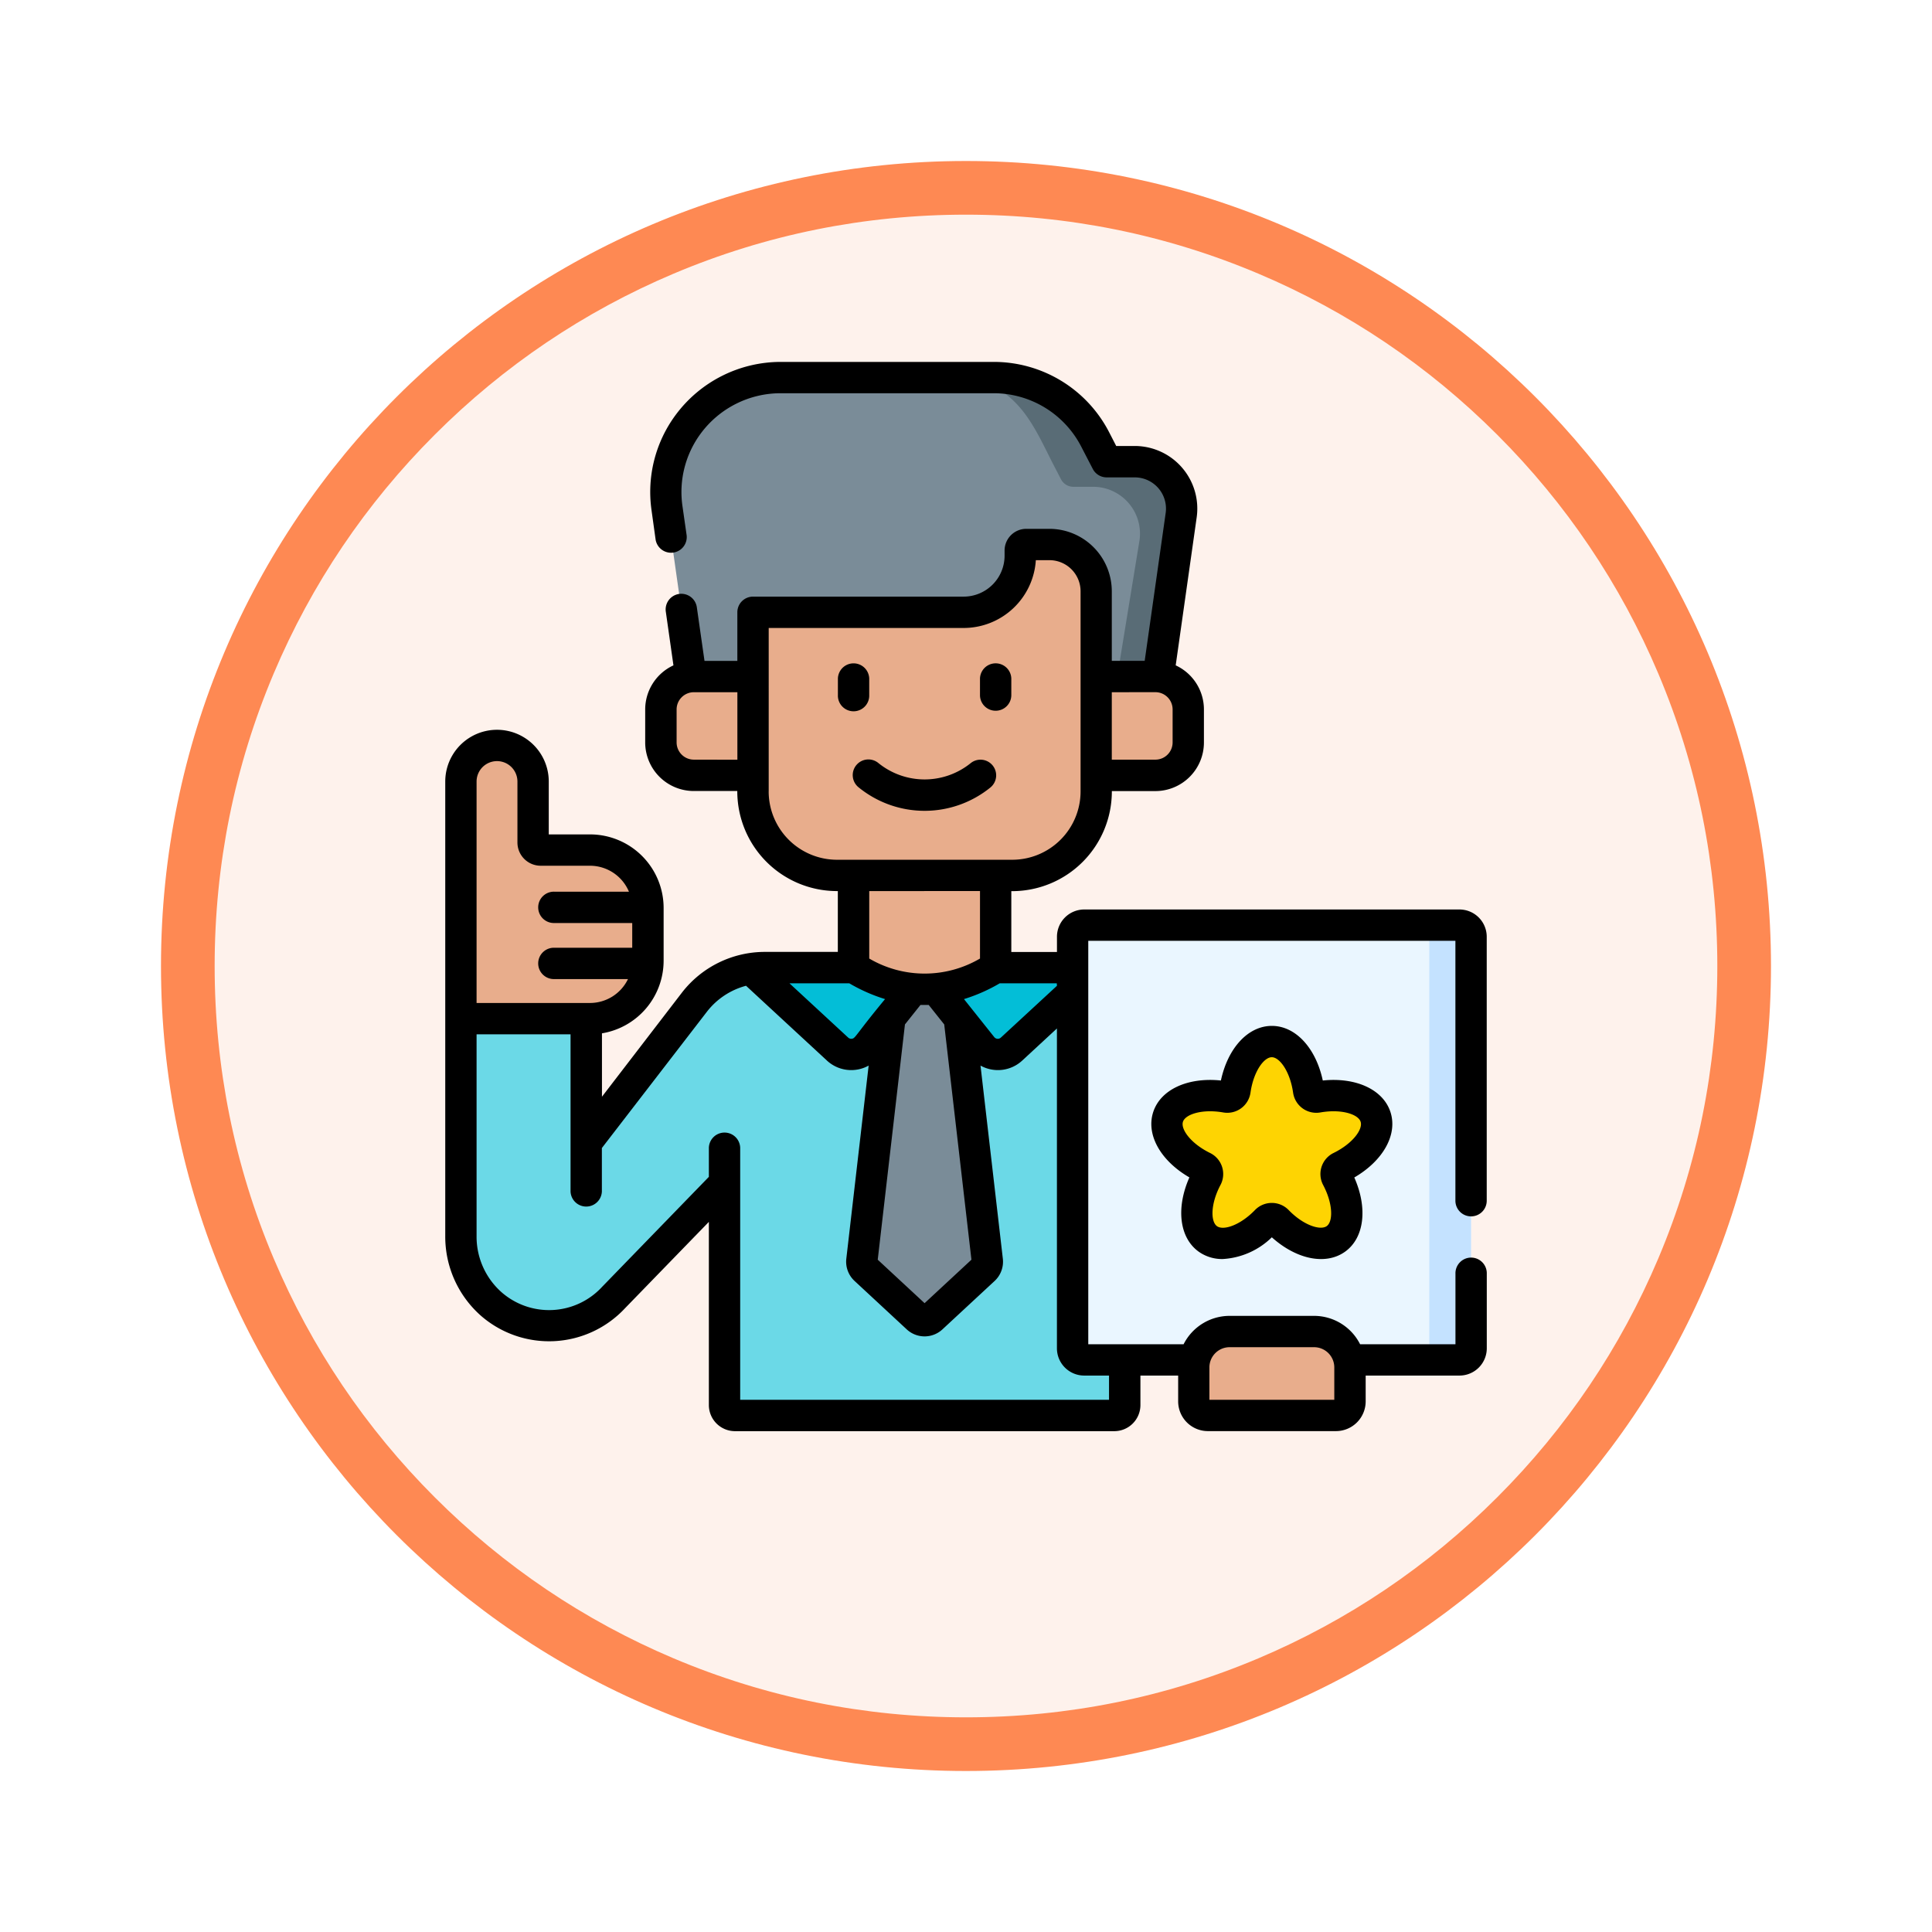 <svg xmlns="http://www.w3.org/2000/svg" xmlns:xlink="http://www.w3.org/1999/xlink" width="108" height="108" viewBox="0 0 108 108">
  <defs>
    <filter id="Path_904820" x="0" y="0" width="108" height="108" filterUnits="userSpaceOnUse">
      <feOffset dy="3" input="SourceAlpha"/>
      <feGaussianBlur stdDeviation="3" result="blur"/>
      <feFlood flood-opacity="0.161"/>
      <feComposite operator="in" in2="blur"/>
      <feComposite in="SourceGraphic"/>
    </filter>
  </defs>
  <g id="Group_1225399" data-name="Group 1225399" transform="translate(-200 -512)">
    <g id="Group_1225397" data-name="Group 1225397">
      <g id="Group_1223161" data-name="Group 1223161">
        <g id="Group_1221167" data-name="Group 1221167" transform="translate(-419.828 195)">
          <g id="Group_1220471" data-name="Group 1220471" transform="translate(628.827 323)">
            <g id="Group_1219977" data-name="Group 1219977" transform="translate(0 0)">
              <g id="Group_1219603" data-name="Group 1219603">
                <g id="Group_1202655" data-name="Group 1202655" transform="translate(0)">
                  <g id="Group_1173585" data-name="Group 1173585">
                    <g id="Group_1173428" data-name="Group 1173428">
                      <g id="Group_1171958" data-name="Group 1171958">
                        <g id="Group_1167341" data-name="Group 1167341">
                          <g id="Group_1166792" data-name="Group 1166792">
                            <g transform="matrix(1, 0, 0, 1, -9, -6)" filter="url(#Path_904820)">
                              <g id="Path_904820-2" data-name="Path 904820" transform="translate(9 6)" fill="#fef2ec">
                                <path d="M 45 88.5 C 39.127 88.5 33.43 87.35 28.068 85.082 C 22.889 82.891 18.236 79.755 14.241 75.759 C 10.245 71.764 7.109 67.111 4.918 61.932 C 2.65 56.57 1.5 50.873 1.5 45 C 1.5 39.127 2.65 33.43 4.918 28.068 C 7.109 22.889 10.245 18.236 14.241 14.241 C 18.236 10.245 22.889 7.109 28.068 4.918 C 33.43 2.65 39.127 1.5 45 1.5 C 50.873 1.5 56.57 2.65 61.932 4.918 C 67.111 7.109 71.764 10.245 75.759 14.241 C 79.755 18.236 82.891 22.889 85.082 28.068 C 87.35 33.43 88.5 39.127 88.5 45 C 88.5 50.873 87.35 56.57 85.082 61.932 C 82.891 67.111 79.755 71.764 75.759 75.759 C 71.764 79.755 67.111 82.891 61.932 85.082 C 56.57 87.35 50.873 88.5 45 88.5 Z" stroke="none"/>
                                <path d="M 45 3 C 39.329 3 33.829 4.11 28.653 6.299 C 23.652 8.415 19.16 11.443 15.302 15.302 C 11.443 19.16 8.415 23.652 6.299 28.653 C 4.11 33.829 3 39.329 3 45 C 3 50.671 4.11 56.171 6.299 61.347 C 8.415 66.348 11.443 70.84 15.302 74.698 C 19.16 78.557 23.652 81.585 28.653 83.701 C 33.829 85.89 39.329 87 45 87 C 50.671 87 56.171 85.89 61.347 83.701 C 66.348 81.585 70.84 78.557 74.698 74.698 C 78.557 70.84 81.585 66.348 83.701 61.347 C 85.89 56.171 87 50.671 87 45 C 87 39.329 85.89 33.829 83.701 28.653 C 81.585 23.652 78.557 19.16 74.698 15.302 C 70.84 11.443 66.348 8.415 61.347 6.299 C 56.171 4.11 50.671 3 45 3 M 45 -7.62939453125e-06 C 69.853 -7.62939453125e-06 90 20.147 90 45 C 90 69.853 69.853 90 45 90 C 20.147 90 -7.62939453125e-06 69.853 -7.62939453125e-06 45 C -7.62939453125e-06 20.147 20.147 -7.62939453125e-06 45 -7.62939453125e-06 Z" stroke="none" fill="#fe8953"/>
                              </g>
                            </g>
                          </g>
                        </g>
                      </g>
                    </g>
                  </g>
                </g>
              </g>
            </g>
          </g>
        </g>
        <g id="marca" transform="translate(218.25 532.231)">
          <g id="Group_1223159" data-name="Group 1223159" transform="translate(7.515 0.876)">
            <g id="Group_1223158" data-name="Group 1223158" transform="translate(0)">
              <path id="Path_1174977" data-name="Path 1174977" d="M51.718,290.064h-20.6A4.942,4.942,0,0,0,27.2,291.99l-6.057,7.86v-7.621h-7v12.827a5.035,5.035,0,0,0,1.674,3.792,4.926,4.926,0,0,0,6.864-.35l6.2-6.384v12.4a.584.584,0,0,0,.584.584h21.2a.584.584,0,0,0,.584-.584v-7.677h7V296.594A6.53,6.53,0,0,0,51.718,290.064Z" transform="translate(-14.139 -257.079)" fill="#6bd9e7"/>
              <path id="Path_1174978" data-name="Path 1174978" d="M208.028,289.037l-1.907,16.494a.584.584,0,0,0,.183.495l2.926,2.714a.583.583,0,0,0,.794,0l2.926-2.714a.584.584,0,0,0,.183-.495l-1.907-16.494Z" transform="translate(-183.706 -256.171)" fill="#7a8c98"/>
              <path id="Path_1174979" data-name="Path 1174979" d="M153.7,290.063a4.953,4.953,0,0,0-.775.063l4.855,4.489a1.131,1.131,0,0,0,1.652-.125l3.212-4.033,3.213,4.033a1.131,1.131,0,0,0,1.652.125l4.923-4.551H153.7Z" transform="translate(-136.719 -257.078)" fill="#03bed7"/>
              <path id="Path_1174980" data-name="Path 1174980" d="M202.162,208.993v9.463a7.117,7.117,0,0,0,7.942,0v-9.463Z" transform="translate(-180.213 -185.471)" fill="#e8ad8c"/>
              <path id="Path_1174981" data-name="Path 1174981" d="M138.5,12.2h-1.57l-.647-1.249A6.4,6.4,0,0,0,130.605,7.5H118.7a6.408,6.408,0,0,0-6.344,7.308l1.6,11.273h25.6L141.1,15.194a2.621,2.621,0,0,0-2.6-2.99Z" transform="translate(-100.836 -7.5)" fill="#7a8c98"/>
              <path id="Path_1174982" data-name="Path 1174982" d="M259.384,12.2h-1.57l-.647-1.249A6.4,6.4,0,0,0,251.485,7.5H249.15c3.6,0,4.582,2.733,5.682,4.856l.43.83a.776.776,0,0,0,.689.419h1.1a2.622,2.622,0,0,1,2.6,2.99L258.1,26.081h2.335l1.544-10.886A2.621,2.621,0,0,0,259.384,12.2Z" transform="translate(-221.716 -7.5)" fill="#596c76"/>
              <g id="Group_1223157" data-name="Group 1223157" transform="translate(0 9.331)">
                <path id="Path_1174983" data-name="Path 1174983" d="M111.75,150.67h25.8a1.839,1.839,0,0,1,1.839,1.839v1.845a1.839,1.839,0,0,1-1.839,1.839h-25.8a1.839,1.839,0,0,1-1.839-1.839v-1.845A1.839,1.839,0,0,1,111.75,150.67Z" transform="translate(-98.731 -143.288)" fill="#e8ad8c"/>
                <path id="Path_1174984" data-name="Path 1174984" d="M173.2,90.051V101.24a4.694,4.694,0,0,1-4.694,4.695h-9.8a4.694,4.694,0,0,1-4.694-4.695V91.226h11.773a3.164,3.164,0,0,0,3.165-3.164v-.29a.337.337,0,0,1,.336-.336h1.294A2.614,2.614,0,0,1,173.2,90.051Z" transform="translate(-137.686 -87.436)" fill="#e8ad8c"/>
                <path id="Path_1174985" data-name="Path 1174985" d="M21.356,189.51H18.6a.425.425,0,0,1-.425-.425V185.68a2.018,2.018,0,0,0-4.035,0v13.254h7.216a3.235,3.235,0,0,0,3.235-3.235v-2.952a3.235,3.235,0,0,0-3.235-3.235Z" transform="translate(-14.14 -172.429)" fill="#e8ad8c"/>
              </g>
              <path id="Path_1174986" data-name="Path 1174986" d="M307.061,270.36v23.008a.648.648,0,0,0,.647.647h20.979a.647.647,0,0,0,.647-.647V270.36a.647.647,0,0,0-.647-.647H307.709A.648.648,0,0,0,307.061,270.36Z" transform="translate(-272.866 -239.103)" fill="#eaf6ff"/>
              <path id="Path_1174987" data-name="Path 1174987" d="M474.653,269.713h-2.335a.647.647,0,0,1,.647.647v23.008a.647.647,0,0,1-.647.647h2.335a.647.647,0,0,0,.647-.647V270.36A.647.647,0,0,0,474.653,269.713Z" transform="translate(-418.832 -239.103)" fill="#c4e2ff"/>
              <path id="Path_1174988" data-name="Path 1174988" d="M371.788,464.316h-4.722a2.005,2.005,0,0,0-2.005,2.005v1.9a.786.786,0,0,0,.786.786h7.16a.786.786,0,0,0,.786-.786v-1.9A2.005,2.005,0,0,0,371.788,464.316Z" transform="translate(-324.096 -410.989)" fill="#e8ad8c"/>
              <path id="Path_1174989" data-name="Path 1174989" d="M352.311,329.673c.309-.95,1.677-1.385,3.237-1.112a.434.434,0,0,0,.5-.366c.223-1.569,1.06-2.735,2.058-2.735s1.836,1.166,2.058,2.735a.434.434,0,0,0,.5.366c1.561-.273,2.929.162,3.237,1.112s-.542,2.106-1.965,2.8a.434.434,0,0,0-.192.592c.742,1.4.751,2.836-.057,3.423s-2.171.135-3.273-1a.434.434,0,0,0-.622,0c-1.1,1.138-2.465,1.59-3.273,1s-.8-2.023-.057-3.423a.434.434,0,0,0-.192-.592C352.853,331.779,352,330.623,352.311,329.673Z" transform="translate(-312.778 -288.343)" fill="#fed402"/>
            </g>
          </g>
          <g id="Group_1223160" data-name="Group 1223160" transform="translate(6.64 0)">
            <path id="Path_1174990" data-name="Path 1174990" d="M196.414,145.894v-.928a.876.876,0,0,0-1.751,0v.928a.876.876,0,1,0,1.751,0Z" transform="translate(-172.714 -127.269)"/>
            <path id="Path_1174991" data-name="Path 1174991" d="M263.572,146.769a.875.875,0,0,0,.876-.876v-.928a.876.876,0,0,0-1.751,0v.928A.875.875,0,0,0,263.572,146.769Z" transform="translate(-232.805 -127.269)"/>
            <path id="Path_1174992" data-name="Path 1174992" d="M202.237,192.043a5.84,5.84,0,0,0,7.345,0,.875.875,0,1,0-1.095-1.367,4.1,4.1,0,0,1-5.155,0,.876.876,0,1,0-1.095,1.367Z" transform="translate(-179.114 -168.248)"/>
            <path id="Path_1174993" data-name="Path 1174993" d="M63.983,47.765a.875.875,0,0,0,.876-.876V32.133a1.525,1.525,0,0,0-1.522-1.523H42.358a1.525,1.525,0,0,0-1.523,1.523v.852H38.283v-3.4h.051a5.576,5.576,0,0,0,5.569-5.57v-.024h2.433a2.717,2.717,0,0,0,2.714-2.714V19.427a2.717,2.717,0,0,0-1.578-2.464l1.173-8.271A3.5,3.5,0,0,0,45.184,4.7H44.147l-.4-.777A7.253,7.253,0,0,0,37.284,0h-11.9a7.314,7.314,0,0,0-5.851,2.946,7.238,7.238,0,0,0-1.36,5.36L18.4,9.94a.876.876,0,0,0,1.734-.245L19.9,8.06a5.5,5.5,0,0,1,1.033-4.072,5.555,5.555,0,0,1,4.445-2.237h11.9A5.508,5.508,0,0,1,42.19,4.733l.647,1.249a.876.876,0,0,0,.777.473h1.57a1.746,1.746,0,0,1,1.728,1.991l-1.173,8.266H43.9V12.822a3.494,3.494,0,0,0-3.489-3.491H39.119a1.213,1.213,0,0,0-1.212,1.212v.29a2.292,2.292,0,0,1-2.29,2.288H23.844a.875.875,0,0,0-.876.876v2.716H21.132L20.7,13.692a.876.876,0,0,0-1.734.246l.43,3.025a2.717,2.717,0,0,0-1.579,2.464v1.846a2.718,2.718,0,0,0,2.715,2.714h2.433v.024a5.576,5.576,0,0,0,5.569,5.57h.051v3.4h-4.1a5.863,5.863,0,0,0-4.608,2.267L15.4,41.076V37.533a4.117,4.117,0,0,0,3.447-4.056V30.524a4.115,4.115,0,0,0-4.111-4.111H12.426V23.458a2.893,2.893,0,0,0-5.786,0v25.4A5.9,5.9,0,0,0,8.612,53.3a5.8,5.8,0,0,0,8.077-.4l4.687-4.828c0,1.861,0,9.73,0,10.241a1.461,1.461,0,0,0,1.459,1.459h21.2A1.461,1.461,0,0,0,45.5,58.31V56.664h2.11v1.444a1.663,1.663,0,0,0,1.661,1.661h7.16a1.663,1.663,0,0,0,1.661-1.661V56.664h5.248a1.525,1.525,0,0,0,1.522-1.524V50.975a.876.876,0,1,0-1.751,0v3.938H57.78a2.883,2.883,0,0,0-2.572-1.586H50.486a2.883,2.883,0,0,0-2.572,1.586H42.585V32.36H63.108V46.889a.876.876,0,0,0,.876.876ZM40.834,34.876,37.7,37.77a.254.254,0,0,1-.372-.028l-1.691-2.123a9.443,9.443,0,0,0,2-.883h3.188Zm-11.609-.14a9.441,9.441,0,0,0,2,.883c-1.708,2.067-1.647,2.2-1.871,2.218a.251.251,0,0,1-.192-.068l-3.281-3.033Zm3.112,2.3.869-1.091c.076,0,.153,0,.229,0s.153,0,.229,0l.869,1.091,1.521,13.151-2.619,2.43-2.619-2.43Zm14-18.574a.964.964,0,0,1,.963.963v1.846a.964.964,0,0,1-.963.963H43.9V18.464Zm-25.8,3.772a.965.965,0,0,1-.964-.963V19.427a.965.965,0,0,1,.964-.963h2.433v3.772H20.535Zm4.184,1.775V14.873h10.9a4.046,4.046,0,0,0,4.033-3.79h.763a1.741,1.741,0,0,1,1.738,1.74V24.011a3.823,3.823,0,0,1-3.818,3.819h-9.8A3.823,3.823,0,0,1,24.719,24.011Zm11.812,5.57v3.773a6.12,6.12,0,0,1-6.192,0V29.581ZM8.391,23.458a1.142,1.142,0,0,1,2.284,0v3.406a1.3,1.3,0,0,0,1.3,1.3h2.756a2.363,2.363,0,0,1,2.177,1.451H12.741a.876.876,0,1,0,0,1.751h4.351v1.383H12.741a.876.876,0,1,0,0,1.751h4.114a2.36,2.36,0,0,1-2.123,1.336H8.391Zm42.095,31.62h4.722a1.131,1.131,0,0,1,1.13,1.13v1.81H49.356v-1.81A1.131,1.131,0,0,1,50.486,55.078Zm-6.741,1.586v1.354H23.127V43.927a.876.876,0,0,0-1.751,0v1.628L15.412,51.7a4.031,4.031,0,0,1-5.645.288,4.149,4.149,0,0,1-1.376-3.133V37.587h5.253v6.06s0,0,0,.007v2.716a.876.876,0,0,0,1.751,0V43.944l5.875-7.623a4.09,4.09,0,0,1,2.184-1.447l4.521,4.18a2,2,0,0,0,2.333.282l-1.249,10.8a1.468,1.468,0,0,0,.458,1.236l2.926,2.715a1.466,1.466,0,0,0,1.984,0l2.927-2.715a1.468,1.468,0,0,0,.456-1.236l-1.249-10.8a2,2,0,0,0,2.332-.281l1.94-1.794V55.14a1.525,1.525,0,0,0,1.523,1.524h1.387Z" transform="translate(-6.64 0)"/>
            <path id="Path_1174994" data-name="Path 1174994" d="M358.128,322.778c-.41-1.263-1.934-1.957-3.783-1.765-.389-1.818-1.52-3.053-2.848-3.053s-2.459,1.235-2.848,3.053c-1.849-.192-3.373.5-3.784,1.765s.414,2.72,2.023,3.652c-.754,1.7-.564,3.363.51,4.144a2.261,2.261,0,0,0,1.351.419,4.271,4.271,0,0,0,2.747-1.215c1.383,1.242,3.024,1.576,4.1.8s1.264-2.444.51-4.144C357.714,325.5,358.538,324.041,358.128,322.778Zm-3.183,2.287a1.31,1.31,0,0,0-.581,1.788c.561,1.058.557,2.046.2,2.3s-1.3-.043-2.129-.9a1.311,1.311,0,0,0-1.88,0c-.833.861-1.773,1.162-2.129.9s-.359-1.246.2-2.3a1.31,1.31,0,0,0-.581-1.788c-1.076-.526-1.653-1.328-1.517-1.746s1.074-.727,2.254-.52a1.311,1.311,0,0,0,1.521-1.105c.168-1.186.752-1.983,1.191-1.983s1.023.8,1.191,1.983a1.311,1.311,0,0,0,1.521,1.105c1.18-.207,2.118.1,2.254.52S356.021,324.538,354.945,325.065Z" transform="translate(-305.29 -280.843)"/>
          </g>
        </g>
      </g>
    </g>
  </g>
</svg>

